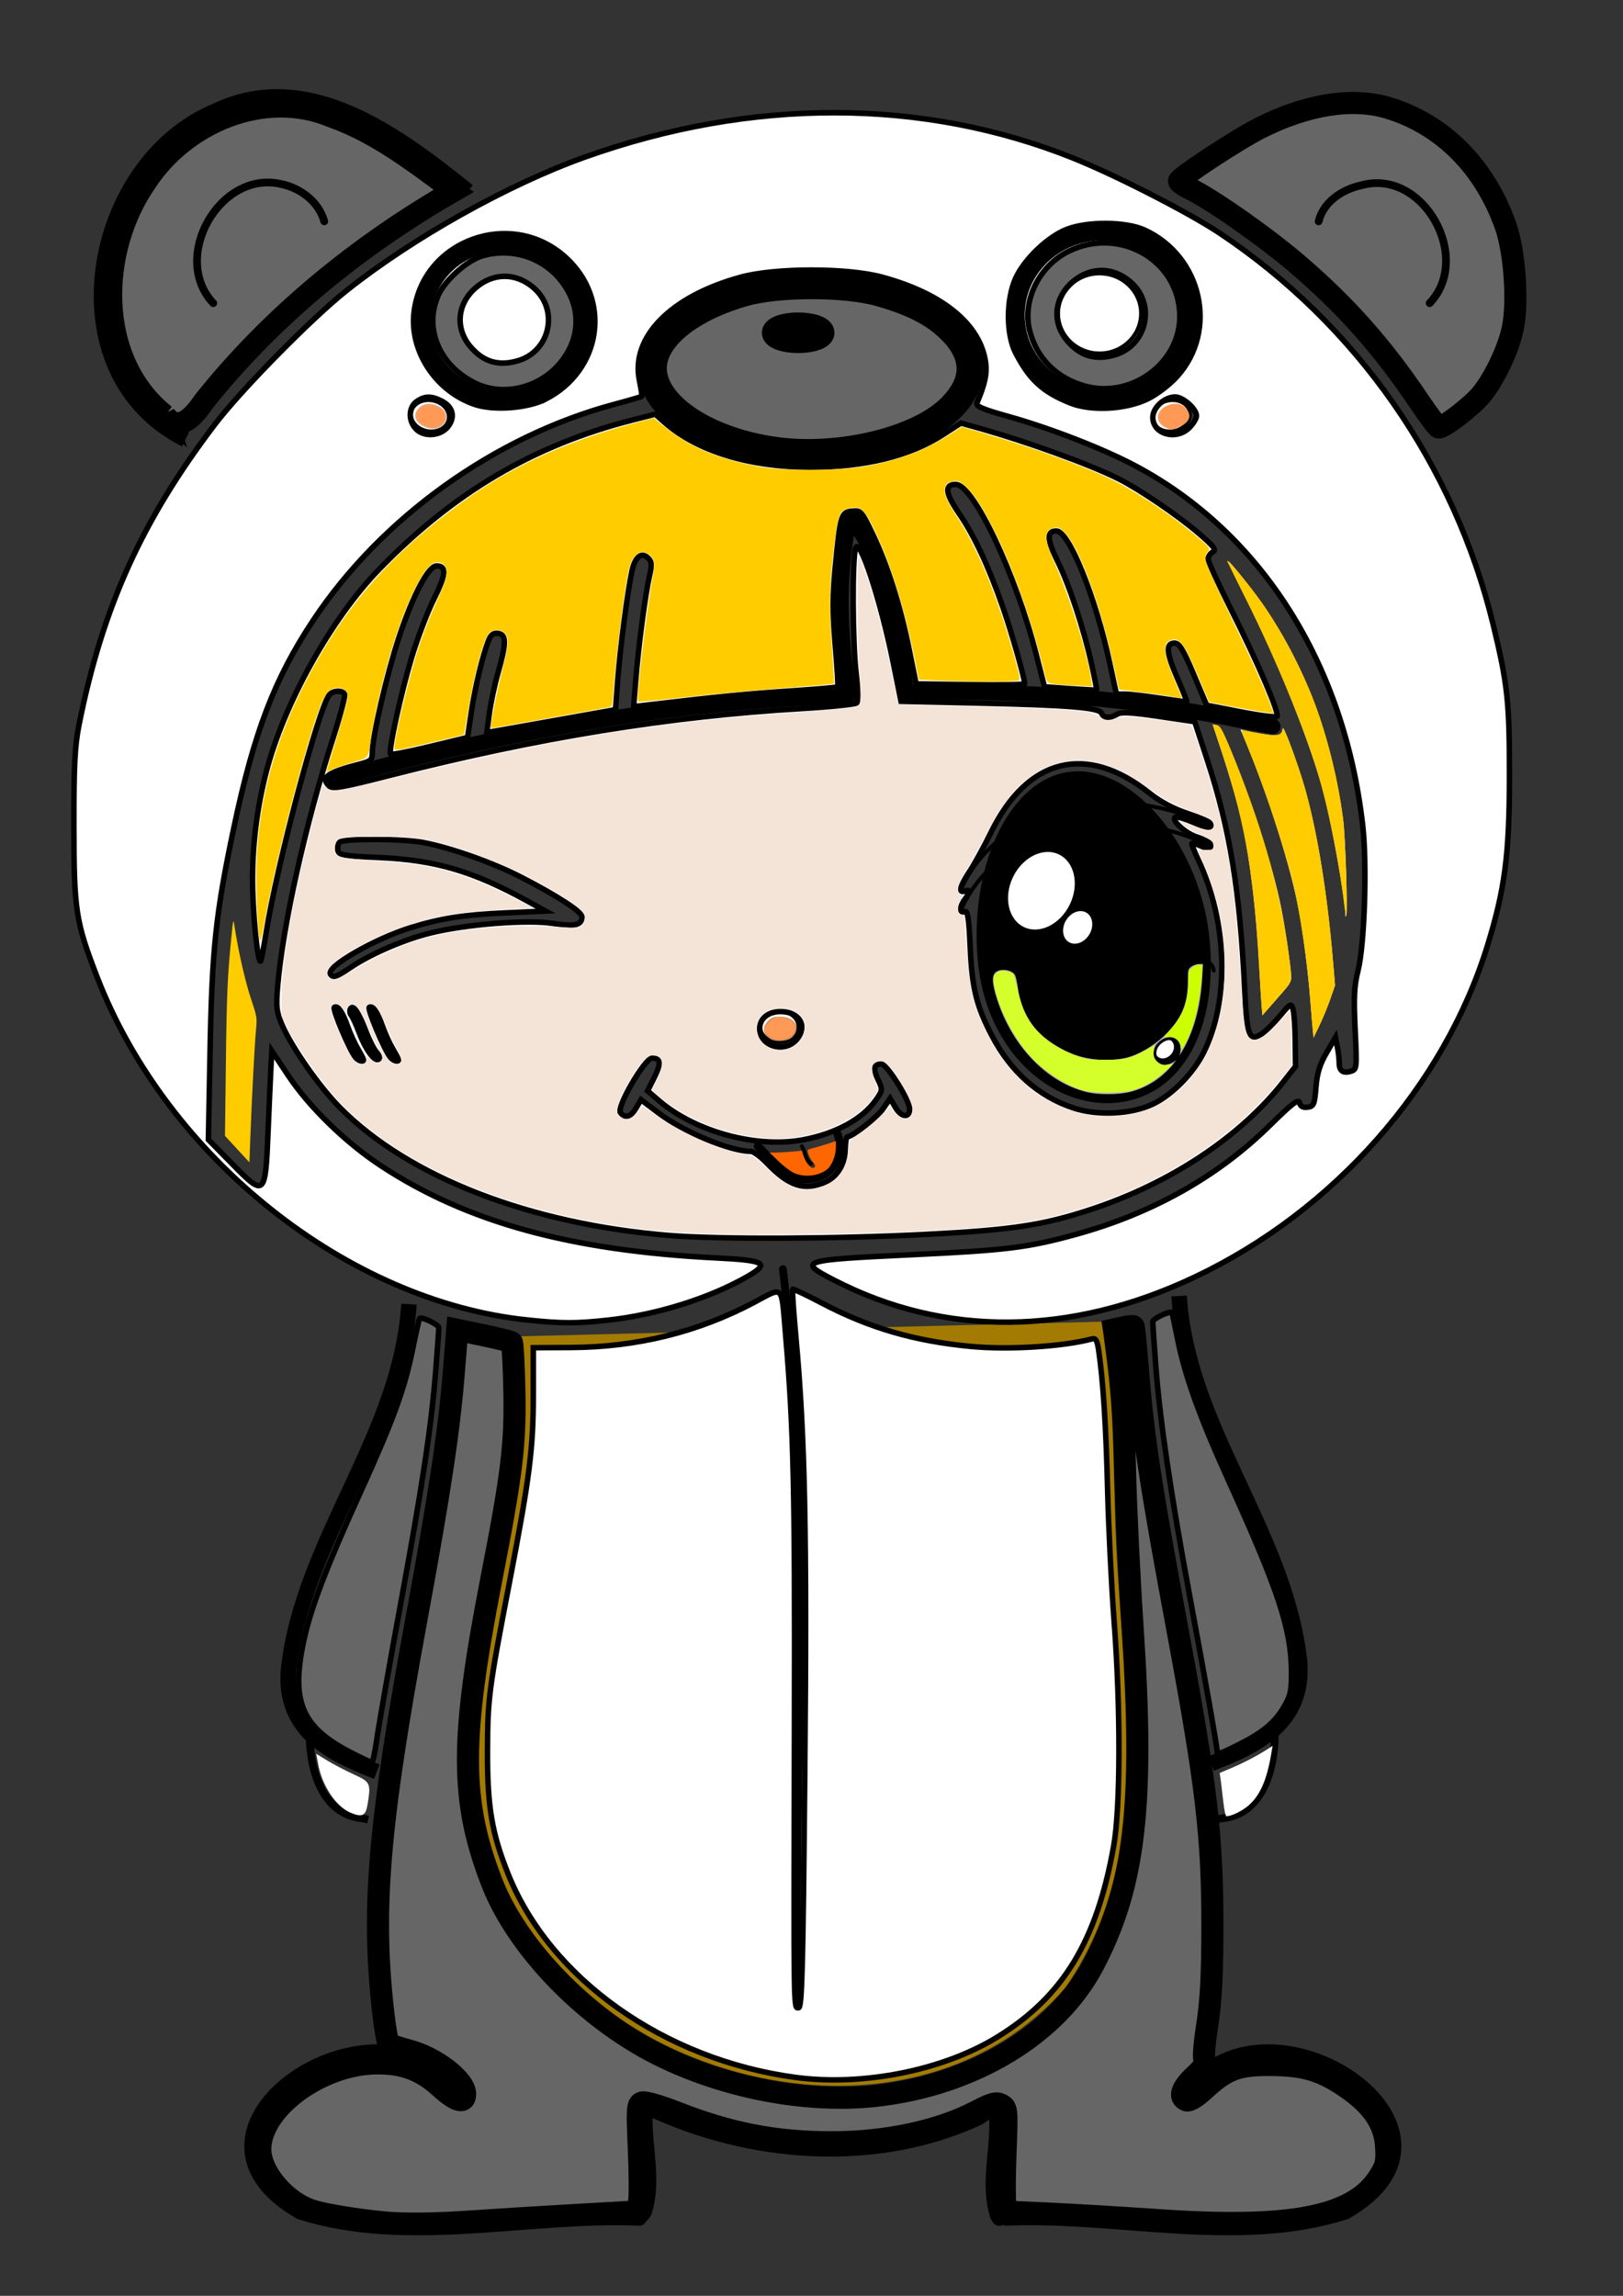 <?xml version="1.0" standalone="no"?>
<svg xmlns:xlink="http://www.w3.org/1999/xlink" xmlns="http://www.w3.org/2000/svg" width="210mm" height="297mm" viewBox="0 0 210 297" version="1.1" id="svg8">
			<rect x="0" y="0" width="210" height="297" fill="#333333" stroke="none"/>
			<defs id="defs2"/>
			<g id="layer1">
				<path style="fill:none" d="m 174.88,120.884 c -2.607,26.125 -30.961,40.317 -54.867,39.816 -25.697,1.333 -55.064,2.398 -75.786,-15.427 C 21.799,124.196 30.839,86.735 52.354,68.537 76.16,46.01 113.175,46.999 141.657,59.167 c 24.347,10.07 35.637,36.455 33.222,61.717 z" id="path894"/>
				<ellipse style="opacity:1;fill:#ffffff;fill-opacity:1;fill-rule:nonzero;stroke:#000000;stroke-width:2;stroke-miterlimit:4;stroke-dasharray:none;stroke-dashoffset:0;stroke-opacity:1" id="path938" cx="104.888" cy="47.611" rx="21.356" ry="11.717"/>
				<path style="fill:none" d="m 195.036,118.066 c -8.8,40.258 -60.572,72.057 -96.384,43.392 M 8.315,118.066 c 8.8,40.258 60.572,72.057 96.384,43.392 M 8.315,118.066 C -1.814,48.449 82.213,-9.356 144.544,21.204 c 37.521,15.619 59.336,57.112 50.491,96.862" id="path974"/>
				<path style="fill:none" d="m 150.283,23.194 c 9.231,-6.799 21.36,-15.198 33.038,-8.988 16.008,7.452 19.802,34.715 2.114,42.628" id="path985"/>
				<path style="fill:none" d="m 43.467,90.323 c -3.039,8.437 -5.304,17.15 -7.204,25.906 -2.231,11.764 -2.611,23.769 -3.002,35.704" id="path1106"/>
				<path style="fill:none" d="m 28.128,147.03 4.902,5.123" id="path1183"/>
				<path id="path1185" d="m 151.699,83.947 c 3.099,6.705 5.409,13.629 7.346,20.588 2.275,9.349 2.663,18.889 3.061,28.375" style="fill:none"/>
				<path id="path1187" d="m 168.043,126.738 -5.452,6.207" style="fill:none"/>
				<path style="fill:rgb(0, 0, 0)" d="m 156.547,121.966 c 0.987,12.255 -4.312,20.065 -12.302,20.708 -7.989,0.643 -16.778,-6.502 -17.764,-18.757 -0.987,-12.255 4.312,-23.467 12.302,-24.11 7.989,-0.643 16.778,9.904 17.764,22.159 z" id="path1281"/>
				<path style="fill:none" d="m 44.689,109.693 c 10.819,-1.418 20.845,3.263 29.237,8.809" id="path1286"/>
				<path id="path1301" d="m 43.267,125.508 c 8.676,-6.617 19.702,-7.55 29.741,-6.92" style="fill:none"/>
				<path style="fill:none" d="m 83.367,141.513 c 6.611,6.225 16.555,8.696 25.039,5.048 2.719,-1.073 5.243,-3.029 6.333,-5.819" id="path1303"/>
				<path style="fill:none" d="m 84.212,137.57 c -0.907,2.069 -2.22,3.728 -3.325,5.594" id="path1315"/>
				<path id="path1330" d="m 113.846,138.25 c 0.845,1.845 2.068,3.326 3.098,4.99" style="fill:none"/>
				<ellipse style="opacity:1;fill:#ffffff;fill-opacity:1;fill-rule:nonzero;stroke:#000000;stroke-width:2.142;stroke-linecap:round;stroke-miterlimit:4;stroke-dasharray:none;stroke-dashoffset:0;stroke-opacity:1" id="path1337" cx="65.163" cy="41.488" rx="10.512" ry="10.134"/>
				<ellipse ry="10.796" rx="11.199" cy="40.757" cx="142.648" id="ellipse1339" style="opacity:1;fill:#ffffff;fill-opacity:1;fill-rule:nonzero;stroke:#000000;stroke-width:2.282;stroke-linecap:round;stroke-miterlimit:4;stroke-dasharray:none;stroke-dashoffset:0;stroke-opacity:1"/>
				<ellipse style="opacity:1;fill:#ffffff;fill-opacity:1;fill-rule:nonzero;stroke:#000000;stroke-width:0.5;stroke-linecap:round;stroke-miterlimit:4;stroke-dasharray:none;stroke-dashoffset:0;stroke-opacity:1" id="path1341" cx="171.52" cy="44.904" rx="4.33" ry="5.464" transform="rotate(25.865)"/>
				<ellipse transform="matrix(0.908,0.42,-0.453,0.892,0,0)" ry="2.449" rx="1.997" cy="50.362" cx="178.694" id="ellipse1343" style="opacity:1;fill:#ffffff;fill-opacity:1;fill-rule:nonzero;stroke:#000000;stroke-width:0.47;stroke-linecap:round;stroke-miterlimit:4;stroke-dasharray:none;stroke-dashoffset:0;stroke-opacity:1"/>
				<ellipse style="opacity:1;fill:#ffffff;fill-opacity:1;fill-rule:nonzero;stroke:#000000;stroke-width:0.47;stroke-linecap:round;stroke-miterlimit:4;stroke-dasharray:none;stroke-dashoffset:0;stroke-opacity:1" id="ellipse1345" cx="140.586" cy="-84.777" rx="1.997" ry="2.449" transform="matrix(0.116,0.993,-0.997,0.08,0,0)"/>
				<path style="fill:none" d="m 49.137,97.655 c 0.915,-7.015 2.843,-13.88 5.517,-20.423 0.578,-0.99 1.21,-1.955 1.665,-3.011" id="path1347"/>
				<path id="path1360" d="m 61.65,95.052 c 0.337,-3.623 1.047,-7.169 2.031,-10.548 0.213,-0.512 0.445,-1.01 0.613,-1.555" style="fill:none"/>
				<path style="fill:none" d="m 80.712,91.485 c 0.295,-5.561 0.918,-11.004 1.781,-16.191 0.187,-0.785 0.391,-1.55 0.537,-2.387" id="path1362"/>
				<path id="path1364" d="m 133.903,90.188 c -1.324,-7.975 -4.115,-15.78 -7.986,-23.219 -0.836,-1.126 -1.751,-2.223 -2.409,-3.424" style="fill:none"/>
				<path style="fill:none" d="m 143.243,91.518 c -0.863,-6.554 -2.682,-12.967 -5.205,-19.08 -0.545,-0.925 -1.141,-1.827 -1.57,-2.813" id="path1366"/>
				<path id="path1368" d="m 35.664,91.163 c -2.587,7.628 -4.436,15.475 -5.94,23.349 -1.717,10.567 -1.684,21.285 -1.663,31.941" style="fill:none"/>
				<path style="fill:none" d="m 158.502,93.018 c 3.099,6.705 5.409,13.629 7.346,20.588 2.275,9.349 2.663,18.889 3.061,28.375" id="path1370"/>
				<path id="path1372" d="m 157.089,72.33 c 5.068,8.903 8.845,18.097 12.012,27.337 3.72,12.414 4.354,25.081 5.005,37.676" style="fill:none"/>
				<path style="fill:none" d="m 57.83,170.605 c -0.83,31.823 -14.589,62.835 -8.693,94.872" id="path1374"/>
				<path id="path1402" d="m 147.827,170.605 c 0.83,31.823 14.589,62.835 8.693,94.872" style="fill:none"/>
				<path style="fill:#a47b02" d="m 67.28,172.873 c 3.877,24.47 -13.564,49.739 -1.102,73.255 13.373,24.378 52.481,33.119 71.701,10.957 13.431,-19.52 5.801,-44.15 6.409,-66.061 -0.172,-6.706 -0.45,-13.449 -1.792,-20.04" id="path1404"/>
				<path style="fill:none;stroke:#000000;stroke-width:1;stroke-linecap:round;stroke-linejoin:miter;stroke-miterlimit:4;stroke-dasharray:none;stroke-opacity:1" d="m 101.298,164.179 c 3.813,31.364 1.399,63.009 1.89,94.494" id="path1452"/>
				<path style="fill:none;stroke:#000000;stroke-width:2;stroke-linecap:round;stroke-linejoin:miter;stroke-miterlimit:4;stroke-dasharray:none;stroke-opacity:1" d="m 83.911,272.658 c 13.113,6.203 29.34,7.448 42.645,1.308 l 1.956,-1.308" id="path1464"/>
				<ellipse style="opacity:1;fill:#ffffff;fill-opacity:1;fill-rule:nonzero;stroke:#000000;stroke-width:0.5;stroke-linecap:round;stroke-miterlimit:4;stroke-dasharray:none;stroke-dashoffset:0;stroke-opacity:1" id="ellipse1481" cx="142.27" cy="40.547" rx="5.367" ry="5.174"/>
				<path id="path1483" d="m 117.162,88.872 c -0.863,-6.554 -2.682,-12.967 -5.205,-19.08 -0.545,-0.925 -1.141,-1.827 -1.57,-2.813" style="fill:none;stroke:#000000;stroke-width:2;stroke-linecap:round;stroke-linejoin:miter;stroke-miterlimit:4;stroke-dasharray:none;stroke-opacity:1"/>
				<path style="fill:none;stroke:#000000;stroke-width:2;stroke-linecap:round;stroke-linejoin:miter;stroke-miterlimit:4;stroke-dasharray:none;stroke-opacity:1" d="m 109.812,89.933 c -1.148,-7.575 -1.52,-15.379 0.094,-22.918" id="path1485"/>
				<path id="path1510" d="M 60.545,24.734 C 51.61,17.55 39.847,8.646 27.917,14.357 11.608,21.125 6.665,48.203 24.002,56.857" style="fill:none;stroke:#000000;stroke-width:2;stroke-linecap:butt;stroke-linejoin:miter;stroke-miterlimit:4;stroke-dasharray:none;stroke-opacity:1"/>
				<path style="fill:none;stroke:#000000;stroke-width:0.5;stroke-linecap:butt;stroke-linejoin:miter;stroke-miterlimit:4;stroke-dasharray:none;stroke-opacity:1" d="m 124.35,117.706 c 2.002,-4.602 6.123,-8.068 10.819,-9.708 6.557,-2.312 13.985,-1.864 20.324,0.929 0.253,0.114 0.504,0.232 0.753,0.354" id="path1599"/>
				<path id="path1629" d="m 124.35,115.06 c 2.002,-4.602 6.123,-8.068 10.819,-9.708 6.557,-2.312 13.985,-1.864 20.324,0.929 0.253,0.114 0.504,0.232 0.753,0.354" style="fill:none;stroke:#000000;stroke-width:0.5;stroke-linecap:butt;stroke-linejoin:miter;stroke-miterlimit:4;stroke-dasharray:none;stroke-opacity:1"/>
				<path style="fill:none;stroke:#000000;stroke-width:0.5;stroke-linecap:round;stroke-linejoin:miter;stroke-miterlimit:4;stroke-dasharray:none;stroke-opacity:1" d="m 131.945,126.764 c 0.012,7.747 10.21,12.314 16.372,8.025 2.818,-1.706 5.069,-4.91 4.551,-8.332" id="path1631"/>
				<ellipse style="opacity:1;fill:#ffffff;fill-opacity:1;fill-rule:nonzero;stroke:#000000;stroke-width:0.291;stroke-linecap:round;stroke-miterlimit:4;stroke-dasharray:none;stroke-dashoffset:0;stroke-opacity:1" id="ellipse1756" cx="198.494" cy="65.833" rx="1.266" ry="1.479" transform="matrix(0.919,0.393,-0.482,0.876,0,0)"/>
				<path style="fill:none;stroke:#000000;stroke-width:2;stroke-linecap:butt;stroke-linejoin:miter;stroke-miterlimit:4;stroke-dasharray:none;stroke-opacity:1" d="m 52.917,168.715 c -1.047,16.947 -13.697,30.497 -15.584,47.197 -0.675,7.886 5.218,10.887 11.426,13.28" id="path1782"/>
				<path id="path1809" d="m 152.563,167.657 c 1.047,16.947 13.697,30.497 15.584,47.197 0.675,7.886 -5.218,10.887 -11.426,13.28" style="fill:none;stroke:#000000;stroke-width:2;stroke-linecap:butt;stroke-linejoin:miter;stroke-miterlimit:4;stroke-dasharray:none;stroke-opacity:1"/>
				<path style="fill:none;stroke:#000000;stroke-width:2;stroke-linecap:round;stroke-linejoin:miter;stroke-miterlimit:4;stroke-dasharray:none;stroke-opacity:1" d="m 83.533,272.432 c -0.505,4.529 1.217,9.189 -0.163,13.624 l -0.215,0.361" id="path1811"/>
				<path id="path1829" d="m 128.917,272.961 c 0.505,4.529 -1.217,9.189 0.163,13.624 l 0.215,0.361" style="fill:none;stroke:#000000;stroke-width:2;stroke-linecap:round;stroke-linejoin:miter;stroke-miterlimit:4;stroke-dasharray:none;stroke-opacity:1"/>
				<path style="fill:none;stroke:#000000;stroke-width:1.807;stroke-linecap:round;stroke-linejoin:miter;stroke-miterlimit:4;stroke-dasharray:none;stroke-opacity:1" d="M 59.177,270.295 C 48.683,256.316 19.843,275.397 38.84,286.225 c 13.907,4.427 29.463,0.19 43.897,0.802" id="path1831"/>
				<path id="path1920" d="m 153.755,270.295 c 10.494,-13.98 39.334,5.102 20.337,15.929 -13.907,4.427 -29.463,0.19 -43.897,0.802" style="fill:none;stroke:#000000;stroke-width:1.807;stroke-linecap:round;stroke-linejoin:miter;stroke-miterlimit:4;stroke-dasharray:none;stroke-opacity:1"/>
				<path style="opacity:1;fill:#666666;fill-opacity:1;fill-rule:nonzero;stroke:#000000;stroke-width:10.799;stroke-linecap:round;stroke-miterlimit:4;stroke-dasharray:none;stroke-dashoffset:0;stroke-opacity:1" d="m 187.092,1084.884 c -12.933,-1.265 -27.796,-3.687 -34.085,-5.555 -13.249,-3.935 -25.915,-18.662 -25.915,-30.134 0,-20.046 29.789,-41.861 57.241,-41.919 12.629,-0.027 21.522,3.348 30.543,11.593 7.787,7.117 12.216,8.344 12.216,3.385 0,-6.819 -14.464,-17.946 -27.781,-21.371 -4.672,-1.202 -8.956,-2.669 -9.52,-3.261 -0.564,-0.592 -1.7,-6.862 -2.525,-13.934 -5.996,-51.412 -2.608,-91.985 16.193,-193.917 11.242,-60.946 15.788,-90.967 18.086,-119.418 l 1.709,-21.162 12.959,2.694 c 7.127,1.482 13.294,3.028 13.704,3.436 0.41,0.408 0.96,10.844 1.223,23.189 0.564,26.531 -1.16,40.711 -11.239,92.422 -15.252,78.253 -15.221,107.94 0.154,147.81 12.28,31.844 45.394,66.157 81.221,84.163 32.63,16.399 73.402,24.072 107.094,20.155 47.161,-5.483 87.641,-29.968 105.444,-63.78 20.335,-38.621 24.958,-78.08 19.23,-164.164 -1.621,-24.357 -3.296,-58.75 -3.722,-76.429 -0.705,-29.192 -1.486,-40.173 -4.438,-62.35 l -0.978,-7.35 4.552,-1 c 2.504,-0.55 4.761,-0.778 5.015,-0.507 0.255,0.271 1.213,9.815 2.129,21.207 2.677,33.296 6.284,56.956 19.49,127.857 13.916,74.71 16.855,99.597 16.87,142.857 0.009,24.339 -0.642,37.077 -2.509,49.135 -1.575,10.17 -2.016,16.782 -1.176,17.622 0.84,0.84 -1.006,3.511 -4.92,7.119 -6.391,5.891 -7.979,10.557 -4.099,12.045 1.33,0.51 4.583,-1.398 8.429,-4.943 11.28,-10.398 16.694,-12.419 32.977,-12.313 16.64,0.108 25.445,2.896 38.356,12.141 11.558,8.277 17.138,16.993 17.775,27.763 0.444,7.524 -0.007,9.374 -3.682,15.093 -12.327,19.182 -43.023,25.152 -106.871,20.787 -18.782,-1.284 -43.253,-2.747 -54.381,-3.251 l -20.232,-0.916 -0.756,-3.712 c -0.416,-2.042 -0.374,-13.441 0.092,-25.331 0.814,-20.772 0.733,-21.681 -2.079,-23.186 -2.4,-1.284 -4.618,-0.684 -12.331,3.336 -18.316,9.547 -44.274,15.057 -70.721,15.012 -27.222,-0.047 -49.238,-4.304 -75.474,-14.595 -8.353,-3.276 -15.62,-5.327 -17,-4.798 -2.175,0.835 -2.316,3.045 -1.443,22.673 0.532,11.962 0.572,23.719 0.089,26.127 l -0.879,4.378 -30.946,1.76 c -17.02,0.968 -39.303,2.349 -49.517,3.069 -18.176,1.281 -33.574,1.446 -43.571,0.469 z" id="path1923" transform="scale(0.265)"/>
				<path style="opacity:1;fill:#666666;fill-opacity:1;fill-rule:nonzero;stroke:#000000;stroke-width:2.857;stroke-linecap:round;stroke-miterlimit:4;stroke-dasharray:none;stroke-dashoffset:0;stroke-opacity:1" d="m 21.342,53.748 c -9.027,-7.195 -8.643,-21.319 -2.447,-30.222 5.008,-7.679 15.288,-12.12 24.058,-8.427 5.858,2.074 10.804,5.954 15.755,9.593 -12.266,7.041 -23.483,16.161 -32.309,27.221 -1.114,1.642 -3.212,4.32 -5.057,1.834 z" id="path1929"/>
				<path style="opacity:1;fill:#666666;fill-opacity:1;fill-rule:nonzero;stroke:#000000;stroke-width:10.799;stroke-linecap:round;stroke-miterlimit:4;stroke-dasharray:none;stroke-dashoffset:0;stroke-opacity:1" d="m 693.013,196.137 c -18.047,-26.84 -35.561,-46.607 -59.492,-67.147 -15.33,-13.157 -41.86,-31.775 -52.535,-36.865 -2.927,-1.396 -5.322,-3.073 -5.322,-3.726 0,-1.606 28.607,-20.38 39.286,-25.783 23.227,-11.751 45.503,-15.246 63.018,-9.888 26.635,8.148 46.984,28.661 57.202,57.66 4.399,12.485 6.115,37.127 3.472,49.859 -2.112,10.173 -8.924,24.543 -15.357,32.393 -4.554,5.558 -18.138,16.048 -20.78,16.048 -0.58,0 -4.851,-5.648 -9.492,-12.55 z" id="path1931" transform="scale(0.265)"/>
				<path style="opacity:1;fill:#666666;fill-opacity:1;fill-rule:nonzero;stroke:#000000;stroke-width:10.799;stroke-linecap:round;stroke-miterlimit:4;stroke-dasharray:none;stroke-dashoffset:0;stroke-opacity:1" d="m 378.52,218.656 c -30.483,-4.245 -54.743,-19.039 -58.01,-35.376 -3.031,-15.156 14.4,-30.926 43.297,-39.17 16.175,-4.615 49.021,-4.598 65.259,0.033 15.974,4.556 26.005,9.673 33.819,17.253 12.612,12.235 12.768,24.52 0.467,36.821 -15.571,15.571 -53.745,24.768 -84.832,20.439 z" id="path1933" transform="scale(0.265)"/>
				<path style="fill:none;stroke:#000000;stroke-width:0.5;stroke-linecap:round;stroke-linejoin:miter;stroke-miterlimit:4;stroke-dasharray:none;stroke-opacity:1" d="m 131.89,126.51 c -0.124,-2.291 -4.251,-2.522 -4.189,-0.024 l -0.029,0.331 -0.02,0.332" id="path1935"/>
				<path id="path1965" d="m 157.049,125.569 c -0.342,-2.269 -4.472,-2.104 -4.172,0.376 l 0.003,0.332 0.012,0.332" style="fill:none;stroke:#000000;stroke-width:0.5;stroke-linecap:round;stroke-linejoin:miter;stroke-miterlimit:4;stroke-dasharray:none;stroke-opacity:1"/>
				<path style="opacity:1;fill:#b3b3b3;fill-opacity:1;fill-rule:nonzero;stroke:#000000;stroke-width:1.35;stroke-linecap:round;stroke-miterlimit:4;stroke-dasharray:none;stroke-dashoffset:0;stroke-opacity:1" d="m 530.607,533.826 c -19.817,-4.806 -36.969,-22.546 -44.51,-46.038 -2.494,-7.77 -2.612,-11.885 -0.393,-13.683 2.945,-2.385 9.13,-1.337 10.6,1.797 0.394,0.841 1.073,4.1 1.508,7.243 0.927,6.697 4.217,13.951 8.649,19.073 4.124,4.765 12.194,9.918 19.3,12.323 8.128,2.751 19.293,2.962 26.296,0.497 6.186,-2.177 12.678,-6.419 17.367,-11.346 7.217,-7.584 9.891,-14.324 9.891,-24.931 0,-5.49 0.122,-5.965 1.882,-7.35 1.094,-0.86 2.934,-1.48 4.395,-1.48 h 2.513 l -0.442,7.679 c -1.744,30.321 -15.261,51.269 -36.279,56.223 -5.601,1.32 -15.318,1.317 -20.777,-0.007 z m 41.58,-15.688 c 2.534,-1.31 3.557,-3.077 3.557,-6.139 0,-5.064 -5.192,-6.648 -9.417,-2.872 -2.93,2.618 -3.229,6.663 -0.646,8.754 1.999,1.618 3.742,1.687 6.507,0.258 z" id="path2026" transform="scale(0.265)"/>
				<path style="opacity:1;fill:#666666;fill-opacity:1;fill-rule:nonzero;stroke:#000000;stroke-width:2.7;stroke-linecap:round;stroke-miterlimit:4;stroke-dasharray:none;stroke-dashoffset:0;stroke-opacity:1" d="m 529.697,188.467 c -13.841,-3.838 -23.643,-13.688 -26.975,-27.105 -3.671,-14.782 4.669,-31.663 19.142,-38.744 25.295,-12.376 54.459,4.946 54.206,32.196 -0.211,22.694 -23.9,39.885 -46.373,33.653 z m 14.469,-15.17 c 15.828,-4.539 20.341,-24.676 7.966,-35.541 -8.685,-7.626 -19.911,-7.623 -28.601,0.007 -8.896,7.811 -9.934,19.67 -2.495,28.511 6.302,7.489 13.687,9.732 23.13,7.024 z" id="path2028" transform="scale(0.265)"/>
				<path style="opacity:1;fill:#666666;fill-opacity:1;fill-rule:nonzero;stroke:#000000;stroke-width:2.7;stroke-linecap:round;stroke-miterlimit:4;stroke-dasharray:none;stroke-dashoffset:0;stroke-opacity:1" d="m 232.121,187.093 c -17.695,-8.606 -25.376,-26.994 -18.031,-43.165 3.302,-7.268 13.991,-16.781 21.326,-18.979 13.661,-4.093 28.414,0.209 37.626,10.972 10.948,12.791 10.997,28.992 0.124,41.694 -10.263,11.99 -27.633,16.001 -41.046,9.478 z m 20.616,-10.938 c 15.828,-4.539 20.341,-24.676 7.966,-35.541 -8.685,-7.626 -19.911,-7.623 -28.601,0.007 -8.896,7.811 -9.934,19.67 -2.495,28.511 6.302,7.489 13.687,9.732 23.13,7.024 z" id="path2030" transform="scale(0.265)"/>
				<path style="opacity:1;fill:#666666;fill-opacity:1;fill-rule:nonzero;stroke:#000000;stroke-width:2.7;stroke-linecap:round;stroke-miterlimit:4;stroke-dasharray:none;stroke-dashoffset:0;stroke-opacity:1" d="m 171.672,855.716 c -24.559,-12.513 -29.88,-25.243 -23.192,-55.487 3.548,-16.045 10.847,-35.077 27.597,-71.96 16.063,-35.371 21.402,-50.014 25.415,-69.707 1.629,-7.992 3.136,-14.705 3.349,-14.918 1.051,-1.051 9.422,2.999 9.422,4.557 0,0.988 -0.653,10.085 -1.45,20.217 -2.197,27.909 -6.41,55.956 -17.246,114.808 -5.421,29.441 -10.6,58.852 -11.51,65.357 -0.91,6.506 -2.039,11.806 -2.51,11.778 -0.47,-0.028 -4.914,-2.118 -9.875,-4.646 z" id="path2032" transform="scale(0.265)"/>
				<path style="opacity:1;fill:#666666;fill-opacity:1;fill-rule:nonzero;stroke:#000000;stroke-width:2.7;stroke-linecap:round;stroke-miterlimit:4;stroke-dasharray:none;stroke-dashoffset:0;stroke-opacity:1" d="m 594.264,854.883 c 0,-2.207 -5.643,-34.147 -13.535,-76.614 -9.135,-49.153 -14.499,-85.706 -16.458,-112.143 -0.786,-10.607 -1.43,-20.026 -1.432,-20.932 -0.003,-1.416 8.481,-5.442 9.34,-4.432 0.17,0.2 1.392,5.828 2.715,12.506 3.721,18.782 10.772,38.289 25.876,71.582 23.379,51.532 29.581,70.382 29.799,90.561 0.108,9.971 -0.369,12.265 -3.734,17.991 -4.454,7.577 -10.527,12.575 -22.491,18.511 -9.236,4.583 -10.08,4.831 -10.08,2.969 z" id="path2034" transform="scale(0.265)"/>
				<path style="fill:none;stroke:#000000;stroke-width:1;stroke-linecap:butt;stroke-linejoin:miter;stroke-miterlimit:4;stroke-dasharray:none;stroke-opacity:1" d="m 40.065,224.429 c 0.003,4.435 1.602,10.374 6.886,10.805 l 0.673,0.157" id="path2036"/>
				<path id="path2051" d="m 164.94,224.429 c -0.002,4.435 -1.602,10.374 -6.886,10.805 l -0.673,0.157" style="fill:none;stroke:#000000;stroke-width:1;stroke-linecap:butt;stroke-linejoin:miter;stroke-miterlimit:4;stroke-dasharray:none;stroke-opacity:1"/>
				<path style="fill:none;stroke:#000000;stroke-width:1;stroke-linecap:round;stroke-linejoin:miter;stroke-miterlimit:4;stroke-dasharray:none;stroke-opacity:1" d="m 27.592,39.22 c -5.564,-5.907 0.836,-17.269 8.795,-15.409 2.502,0.518 4.864,2.295 5.568,4.826" id="path2053"/>
				<path style="fill:none;stroke:#000000;stroke-width:1;stroke-linecap:round;stroke-linejoin:miter;stroke-miterlimit:4;stroke-dasharray:none;stroke-opacity:1" d="m 184.981,39.22 c 5.602,-5.864 -0.81,-17.474 -8.831,-15.252 -2.436,0.52 -4.907,2.12 -5.532,4.669" id="path2071"/>
				<ellipse style="opacity:1;fill:#ffe6d5;fill-opacity:1;fill-rule:nonzero;stroke:#000000;stroke-width:3;stroke-linecap:square;stroke-miterlimit:4;stroke-dasharray:none;stroke-dashoffset:0;stroke-opacity:1" id="path2372" cx="103.274" cy="43.047" rx="3.198" ry="1.129"/>
				<path style="fill:none;stroke:#000000;stroke-width:1.049;stroke-linecap:round;stroke-linejoin:miter;stroke-miterlimit:4;stroke-dasharray:none;stroke-opacity:1" d="m 98.064,148.285 c 1.922,1.809 3.747,4.69 6.793,4.216 2.937,-0.304 4.413,-3.066 3.534,-5.752" id="path2374"/>
				<path style="fill:none;stroke:#000000;stroke-width:0.5;stroke-linecap:round;stroke-linejoin:miter;stroke-miterlimit:4;stroke-dasharray:none;stroke-opacity:1" d="m 103.753,148.288 c 0.448,0.727 0.425,1.749 1.197,2.261" id="path2413"/>
				<path style="fill:none;stroke:#000000;stroke-width:2;stroke-linecap:round;stroke-linejoin:miter;stroke-miterlimit:4;stroke-dasharray:none;stroke-opacity:1" d="m 117.31,89.632 c 14.788,-0.436 29.587,0.656 44.153,3.76 1.062,0.251 2.145,0.393 3.218,0.587" id="path2448"/>
				<path style="fill:none;stroke:#000000;stroke-width:2;stroke-linecap:round;stroke-linejoin:miter;stroke-miterlimit:4;stroke-dasharray:none;stroke-opacity:1" d="M 43.244,100.792 C 64.623,94.861 86.852,90.744 109.106,90.088" id="path2439"/>
				<ellipse transform="matrix(0.288,0.958,-0.967,0.253,0,0)" ry="2.449" rx="1.997" cy="-129.778" cx="90.421" id="ellipse2506" style="opacity:1;fill:#ffffff;fill-opacity:1;fill-rule:nonzero;stroke:#000000;stroke-width:0.47;stroke-linecap:round;stroke-miterlimit:4;stroke-dasharray:none;stroke-dashoffset:0;stroke-opacity:1"/>
				<ellipse style="opacity:1;fill:#ffffff;fill-opacity:1;fill-rule:nonzero;stroke:#000000;stroke-width:0.47;stroke-linecap:round;stroke-miterlimit:4;stroke-dasharray:none;stroke-dashoffset:0;stroke-opacity:1" id="ellipse2508" cx="37.968" cy="68.835" rx="1.997" ry="2.449" transform="matrix(-0.288,0.958,0.967,0.253,0,0)"/>
				<path style="fill:none;stroke:#000000;stroke-width:0.5;stroke-linecap:butt;stroke-linejoin:miter;stroke-miterlimit:4;stroke-dasharray:none;stroke-opacity:1" d="m 43.266,130.331 c 1.573,1.894 1.467,4.732 3.386,6.396" id="path2510"/>
				<path id="path2606" d="m 45.394,130.331 c 1.573,1.894 1.467,4.732 3.386,6.396" style="fill:none;stroke:#000000;stroke-width:0.5;stroke-linecap:butt;stroke-linejoin:miter;stroke-miterlimit:4;stroke-dasharray:none;stroke-opacity:1"/>
				<path style="fill:none;stroke:#000000;stroke-width:0.5;stroke-linecap:butt;stroke-linejoin:miter;stroke-miterlimit:4;stroke-dasharray:none;stroke-opacity:1" d="m 47.789,130.331 c 1.573,1.894 1.467,4.732 3.386,6.396" id="path2608"/>
				<path style="opacity:1;fill:#ffffff;fill-opacity:1;fill-rule:nonzero;stroke:#000000;stroke-width:2.687;stroke-linecap:round;stroke-miterlimit:4;stroke-dasharray:none;stroke-dashoffset:0;stroke-opacity:1" d="m 388.262,1014.109 c -63.949,-8.634 -119.683,-48.13 -140.178,-99.335 -7.964,-19.899 -10.13,-32.766 -10.059,-59.777 0.067,-25.896 0.615,-30.111 10.712,-82.471 9.852,-51.086 11.665,-65.361 11.659,-91.788 l -0.005,-22.82 18.643,-0.1 c 31.755,-0.17 61.514,-7.477 88.675,-21.774 15.381,-8.096 13.68,-9.841 15.918,16.324 3.849,44.994 4.537,75.276 4.268,187.699 -0.349,145.783 -0.432,140.063 2.037,140.063 1.641,0 2.133,-18.593 3.017,-114.112 1.087,-117.446 0.127,-164.583 -4.343,-213.303 -1.152,-12.552 -1.867,-23.049 -1.59,-23.327 0.277,-0.277 6.627,2.719 14.11,6.658 23.195,12.211 45.449,18.684 73.116,21.269 18.369,1.716 44.966,0.047 58.958,-3.699 1.793,-0.48 2.524,0.762 3.216,5.465 2.194,14.911 3.614,36.964 4.376,67.941 0.452,18.379 1.891,47.493 3.198,64.699 3.217,42.335 3.113,90.674 -0.235,109.491 -8.265,46.45 -24.728,73.473 -56.789,93.214 -26.465,16.295 -65.763,24.132 -98.704,19.685 z" id="path2619" transform="scale(0.265)"/>
				<path style="opacity:1;fill:#ffffff;fill-opacity:1;fill-rule:nonzero;stroke:#000000;stroke-width:2.687;stroke-linecap:round;stroke-miterlimit:4;stroke-dasharray:none;stroke-dashoffset:0;stroke-opacity:1" d="M 257.863,644.422 C 169.663,635.358 81.442,565.102 47.346,476.774 36.962,449.874 36.125,444.429 36.081,403.525 c -0.032,-30.013 0.442,-39.379 2.517,-49.769 11.417,-57.141 30.609,-99.588 66.221,-146.462 12.683,-16.694 46.939,-51.537 64.17,-65.271 32.418,-25.837 78.925,-51.896 116.601,-65.334 81.36,-29.018 165.037,-28.875 238.178,0.407 20.919,8.375 56.722,26.706 71.809,36.767 66.708,44.482 114.531,112.935 133.487,191.067 7.065,29.122 7.979,37.687 7.942,74.422 -0.038,37.831 -2.218,54.604 -10.655,82.011 -21.177,68.792 -74.957,129.771 -142.86,161.985 -60.912,28.897 -121.991,29.481 -176.031,1.683 -18.425,-9.478 -17.084,-9.923 37.674,-12.505 46.056,-2.172 56.375,-3.435 79.491,-9.735 37.775,-10.295 69.854,-28.257 95.424,-53.431 10.995,-10.825 13.941,-13.063 14.471,-10.992 0.455,1.778 1.711,2.453 3.969,2.133 2.977,-0.422 3.376,-1.38 4.043,-9.711 0.548,-6.85 1.879,-11.194 5.14,-16.781 l 4.4,-7.538 0.903,4.517 c 0.497,2.484 0.903,5.999 0.903,7.81 0,4.01 1.907,5.372 5.794,4.138 2.825,-0.897 2.893,-1.588 1.995,-20.355 -0.747,-15.601 -0.472,-21.246 1.394,-28.669 3.216,-12.787 4.479,-52.021 2.289,-71.098 -9.051,-78.859 -49.498,-142.754 -111.068,-175.457 -15.636,-8.305 -41.434,-18.332 -61.864,-24.045 -12.918,-3.612 -16.085,-4.989 -15.375,-6.682 3.907,-9.316 4.952,-14.154 4.224,-19.556 -2.514,-18.65 -20.801,-33.75 -50.637,-41.81 -16.977,-4.586 -51.967,-4.576 -68.883,0.021 -34.295,9.319 -53.929,29.344 -49.535,50.523 0.829,3.997 1.34,7.451 1.135,7.676 -0.205,0.225 -6.189,1.965 -13.297,3.868 -58.422,15.635 -113.765,55.291 -147.043,105.365 -18.981,28.561 -28.997,54.728 -38.868,101.545 -8.798,41.73 -10.634,59.029 -11.577,109.093 l -0.81,42.997 11.533,11.749 c 16.004,16.303 16.291,16.052 17.595,-15.419 0.548,-13.212 1.187,-27.542 1.422,-31.843 l 0.426,-7.821 8.047,12.087 c 10.272,15.43 28.061,32.727 45.277,44.026 41.984,27.554 92.482,41.412 163.865,44.967 23.809,1.186 26.203,2.622 15.048,9.029 -18.633,10.702 -44.456,18.775 -68.3,21.352 -15.39,1.663 -22.177,1.654 -38.804,-0.055 z M 218.954,208.005 c 3.367,-4.584 2.112,-9.423 -3.149,-12.144 -5.145,-2.661 -8.428,-2.624 -12.371,0.138 -4.059,2.843 -4.177,9.568 -0.235,13.509 4.081,4.081 12.226,3.304 15.756,-1.503 z m 361.758,0.776 c 1.92,-1.92 3.49,-4.508 3.49,-5.752 0,-3.435 -6.54,-9.243 -10.408,-9.243 -5.252,0 -10.921,5.178 -10.921,9.976 0,8.207 11.434,11.424 17.839,5.019 z M 266.394,194.852 c 27.422,-14.135 32.366,-48.59 9.916,-69.107 -26.53,-24.247 -69.978,-8.59 -74.16,26.726 -2.262,19.099 10.844,38.808 29.97,45.07 9.236,3.024 25.697,1.732 34.275,-2.689 z m 294.077,-0.162 c 4.561,-2.231 10.671,-6.913 14.321,-10.973 20.112,-22.369 12.023,-58.634 -15.935,-71.439 -8.999,-4.122 -27.713,-4.299 -37.928,-0.36 -9.336,3.6 -20.88,14.646 -25.072,23.99 -4.68,10.432 -4.638,27.434 0.09,36.503 6.827,13.095 13.187,18.911 26.576,24.305 10.253,4.13 27.214,3.224 37.947,-2.027 z" id="path2621" transform="scale(0.265)"/>
				<path style="opacity:1;fill:#ffffff;fill-opacity:1;fill-rule:nonzero;stroke:#000000;stroke-width:2.687;stroke-linecap:round;stroke-miterlimit:4;stroke-dasharray:none;stroke-dashoffset:0;stroke-opacity:1" d="m 326.828,603.122 c -68.023,-5.534 -127.17,-28.468 -160.738,-62.325 -10.164,-10.252 -23.586,-29.425 -28.417,-40.594 -2.652,-6.131 -2.94,-8.64 -2.124,-18.47 2.45,-29.512 13.679,-79.896 27.023,-121.253 3.601,-11.161 6.161,-20.92 5.688,-21.685 -1.214,-1.964 -5.759,-1.729 -7.467,0.386 -5.252,6.502 -25.685,83.377 -30.855,116.09 -1.161,7.344 -2.369,13.612 -2.685,13.928 -1.471,1.471 -4.012,-24.828 -3.941,-40.778 0.077,-17.276 2.344,-34.777 6.684,-51.587 8.619,-33.39 31.662,-74.746 55.108,-98.906 36.507,-37.618 75.435,-60.561 123.642,-72.869 l 11.18,-2.855 4.817,4.229 c 15.701,13.785 41.058,21.566 70.508,21.634 26.716,0.062 48.902,-5.347 65.236,-15.904 l 8.689,-5.616 8.101,2.262 c 23.95,6.688 55.061,17.961 69.046,25.02 10.063,5.079 28.199,17.384 38.385,26.043 7.979,6.782 9.333,8.518 7.465,9.563 -1.255,0.702 -2.282,2.283 -2.282,3.513 0,1.23 5.018,12.236 11.151,24.458 13.317,26.539 23.812,51.011 22.459,52.364 -0.537,0.538 -8.48,-0.483 -17.649,-2.267 l -16.672,-3.244 -6.399,-15.159 c -5.098,-12.078 -6.977,-15.159 -9.243,-15.159 -4.469,0 -4.123,4.62 1.277,17.038 2.715,6.243 4.818,11.45 4.673,11.573 -0.144,0.123 -6.022,-0.652 -13.06,-1.721 -7.039,-1.069 -14.717,-1.96 -17.064,-1.979 l -4.266,-0.035 -3.288,-15.282 c -6.953,-32.315 -19.9,-64.339 -26.011,-64.339 -4.823,0 -4.67,4.165 0.538,14.688 5.79,11.7 12.882,33.186 16.726,50.676 1.456,6.623 2.519,12.146 2.364,12.274 -0.155,0.128 -5.944,-0.171 -12.863,-0.665 L 509.983,335.271 505.995,319.629 c -10.059,-39.452 -30.671,-83.055 -39.308,-83.151 -5.671,-0.063 -5.202,4.281 1.521,14.088 7.494,10.933 14.551,26.022 21.481,45.933 4.258,12.234 10.617,34.551 10.617,37.262 0,0.474 -11.924,0.687 -26.497,0.474 l -26.497,-0.387 -3.364,-16.692 c -4.286,-21.264 -10.602,-41.25 -17.784,-56.267 -5.458,-11.414 -5.802,-11.8 -10.14,-11.376 -5.373,0.526 -5.759,1.83 -8.258,27.852 -1.294,13.478 -1.288,22.021 0.029,37.464 0.938,11.003 1.493,20.218 1.233,20.478 -0.26,0.26 -11.023,1.182 -23.917,2.049 -20.599,1.385 -34.899,2.788 -67.356,6.608 l -8.363,0.984 1.004,-12.66 c 1.296,-16.33 4.672,-42.032 6.677,-50.829 1.285,-5.639 1.198,-7.258 -0.484,-8.94 -3.336,-3.336 -6.525,-0.826 -8.059,6.343 -2.18,10.192 -5.761,37.75 -6.945,53.453 l -1.064,14.111 -26.306,4.705 c -14.468,2.588 -28.605,5.102 -31.415,5.587 l -5.109,0.882 1.249,-9.321 c 0.687,-5.127 2.575,-13.991 4.196,-19.698 4.142,-14.582 4.175,-18.792 0.154,-19.363 -2.395,-0.34 -3.597,0.552 -4.79,3.555 -2.831,7.124 -6.588,22.801 -8.428,35.165 l -1.794,12.061 -18.398,4.45 c -10.119,2.447 -18.732,4.115 -19.14,3.707 -1.225,-1.225 4.907,-29.388 10.313,-47.363 2.78,-9.244 7.666,-22.046 10.857,-28.448 5.937,-11.911 6.268,-16.088 1.276,-16.088 -4.041,0 -11.49,14.122 -18.376,34.838 -5.79,17.418 -13.021,48.591 -13.021,56.135 0,3.735 -0.654,4.357 -6.043,5.745 -15.952,4.109 -19.344,6.504 -15.125,10.678 1.672,1.655 6.182,0.878 29.7,-5.116 72.536,-18.486 136.117,-28.797 201.19,-32.628 14.068,-0.828 26.143,-2.07 26.833,-2.761 0.726,-0.726 0.583,-6.954 -0.338,-14.764 -1.727,-14.645 -1.931,-54.901 -0.307,-60.66 1.827,-6.477 12.24,25.139 18.5,56.167 l 3.73,18.485 37.655,0.854 c 44.67,1.013 59.206,2.217 60.271,4.992 0.909,2.369 4.227,2.552 7.64,0.42 1.844,-1.152 7.065,-0.876 20.17,1.066 l 17.682,2.62 6.27,19.196 c 10.956,33.542 15.77,63.258 18.139,111.955 1.091,22.436 2.189,25.226 8.34,21.196 1.906,-1.249 5.909,-5.194 8.894,-8.767 5.161,-6.176 5.474,-6.335 6.353,-3.229 0.509,1.797 0.989,8.808 1.066,15.581 l 0.142,12.314 -5.97,7.593 c -21.085,26.816 -55.042,49.358 -93.567,62.114 -23.683,7.842 -38.932,10.158 -81.052,12.311 -43.732,2.235 -101.134,2.475 -125.132,0.523 z m 75.83,-25.924 c 6.124,-2.559 9.833,-8.499 10.035,-16.07 0.09,-3.381 0.534,-6.151 0.986,-6.156 2.523,-0.027 14.74,-9.621 17.588,-13.813 l 3.335,-4.908 2.611,4.42 c 2.848,4.821 6.927,5.271 6.927,0.764 0,-4.383 -11.014,-21.962 -13.78,-21.994 -3.758,-0.043 -4.244,2.196 -1.654,7.627 2.314,4.852 2.287,5.15 -0.876,9.696 -6.574,9.448 -19.524,16.574 -35.693,19.64 -22.499,4.267 -52.582,-3.874 -70.263,-19.015 l -5.666,-4.852 3.27,-6.548 c 3.449,-6.906 3.161,-9.42 -1.081,-9.42 -3.599,0 -17.582,24.089 -15.464,26.641 2.398,2.889 5.074,2.096 7.651,-2.268 l 2.402,-4.066 8.699,6.568 c 12.208,9.218 34.923,18.627 44.969,18.627 1.241,0 4.786,2.636 7.878,5.857 10.618,11.064 18.003,13.498 28.127,9.267 z m 160.546,-38.339 c 9.187,-4.495 19.292,-14.749 24.329,-24.69 13.002,-25.659 11.908,-64.275 -2.69,-94.948 -1.847,-3.88 -3.149,-7.264 -2.894,-7.519 0.255,-0.255 2.149,0.304 4.208,1.243 3.772,1.719 6.106,1.09 4.657,-1.254 -0.43,-0.696 -3.42,-2.136 -6.644,-3.2 -5.759,-1.901 -12.914,-8.709 -10.128,-9.638 0.781,-0.26 4.686,0.931 8.677,2.648 6.883,2.961 9.831,3.045 8.091,0.23 -0.432,-0.699 -5.455,-2.819 -11.163,-4.711 -6.622,-2.195 -13.207,-5.704 -18.198,-9.697 -30.79,-24.637 -59.696,-17.543 -77.61,19.045 -3.446,7.039 -8.187,15.677 -10.536,19.196 -4.673,7.003 -5.523,10.734 -2.149,9.439 2.672,-1.025 2.656,0.414 -0.045,3.985 -2.624,3.47 -2.715,7.028 -0.154,6.045 1.543,-0.592 2.096,2.897 2.736,17.267 0.896,20.1 3.034,28.821 10.627,43.35 9.207,17.617 22.784,29.638 39.821,35.258 11.958,3.945 28.593,3.071 39.062,-2.051 z M 177.522,517.363 c 0,-0.346 -1.256,-2.759 -2.792,-5.362 -1.536,-2.603 -3.784,-7.543 -4.996,-10.979 -2.497,-7.078 -4.787,-10.352 -6.5,-9.294 -1.14,0.704 7.395,20.955 10.32,24.487 1.417,1.711 3.968,2.449 3.968,1.148 z m 6.415,-3.618 c -1.266,-1.399 -3.584,-5.92 -5.152,-10.046 -3.586,-9.438 -6.311,-13.487 -7.636,-11.344 -0.54,0.874 -0.377,2.361 0.363,3.304 0.74,0.943 2.499,4.802 3.91,8.574 3.022,8.078 7.441,14.142 9.416,12.921 0.837,-0.518 0.475,-1.888 -0.901,-3.409 z m 10.648,3.618 c 0,-0.346 -1.256,-2.759 -2.792,-5.362 -1.536,-2.603 -3.784,-7.543 -4.996,-10.979 -2.497,-7.078 -4.787,-10.352 -6.5,-9.294 -1.14,0.704 7.395,20.955 10.32,24.487 1.417,1.711 3.968,2.449 3.968,1.148 z m 194.73,-10.258 c 5.114,-6.502 0.898,-13.285 -8.258,-13.285 -5.964,0 -10.149,3.416 -10.149,8.285 0,8.921 12.626,12.351 18.407,5 z M 171.013,472.415 c 10.011,-6.756 26.5,-13.864 39.473,-17.014 17.718,-4.303 47.014,-6.554 59.715,-4.588 10.599,1.641 13.968,0.836 13.968,-3.338 0,-2.358 -12.051,-10.185 -29.524,-19.176 -13.844,-7.124 -33.836,-14.244 -47.644,-16.969 -9.831,-1.94 -39.325,-2.082 -41.209,-0.199 -0.734,0.734 -1.107,2.522 -0.83,3.974 0.453,2.369 2.544,2.731 20.396,3.536 27.354,1.232 45.703,6.653 72.504,21.42 l 8.532,4.701 -19.196,0.853 c -20.728,0.921 -31.878,2.645 -46.697,7.219 -17.593,5.43 -41.399,19.156 -39.251,22.63 1.282,2.074 2.941,1.556 9.764,-3.048 z" id="path2623" transform="scale(0.265)"/>
				<path style="fill:#ffffff;stroke:none;stroke-width:1.422" d="m 171.123,884.909 c -6.943,-2.907 -13.776,-13.07 -15.706,-23.357 l -1.013,-5.4 5.516,3.373 c 3.034,1.855 8.875,4.904 12.981,6.775 7.974,3.634 8.265,4.285 6.553,14.647 -0.916,5.545 -2.617,6.353 -8.33,3.961 z" id="path2627" transform="scale(0.265)"/>
				<path style="fill:#ffffff;stroke:none;stroke-width:0.711" d="m 597.153,878.407 c -0.496,-4.525 -1.072,-9.272 -1.279,-10.548 l -0.377,-2.32 6.295,-2.677 c 5.872,-2.497 12.841,-6.178 17.547,-9.268 l 2.009,-1.32 -0.451,2.783 c -2.171,13.415 -5.403,21.048 -11.067,26.141 -3.068,2.758 -8.475,5.437 -10.975,5.437 -0.496,0 -1.145,-3.132 -1.704,-8.228 z" id="path2629" transform="scale(0.265)"/>
				<path style="fill:#ffffff;stroke:none;stroke-width:0.711" d="m 640.91,501.994 c -0.242,-2.542 -0.775,-8.941 -1.182,-14.22 -1.002,-12.974 -3.285,-31.014 -5.398,-42.659 -3.793,-20.905 -15.321,-57.542 -26.142,-83.075 l -2.514,-5.933 1.714,0.43 c 4.23,1.062 12.988,2.549 15.01,2.549 2.498,1.4e-4 3.568,-0.96 3.929,-3.523 0.291,-2.067 7.987,18.994 11.21,30.679 6.109,22.148 10.586,50.497 13.562,85.89 l 0.747,8.887 -2.256,6.547 c -1.241,3.601 -3.602,9.36 -5.248,12.798 l -2.992,6.25 z" id="path2631" transform="scale(0.265)"/>
				<path style="fill:#ffffff;stroke:none;stroke-width:0.711" d="m 616.005,491.184 c -0.208,-2.462 -0.73,-11.194 -1.16,-19.406 -1.384,-26.453 -4.575,-52.892 -8.557,-70.884 -1.772,-8.007 -6.604,-24.519 -10.977,-37.511 -1.771,-5.263 -3.221,-9.634 -3.221,-9.714 0,-0.08 0.88,0.089 1.955,0.376 1.719,0.458 2.491,1.784 6.385,10.954 10.061,23.695 21.117,57.983 25.033,77.629 2.17,10.89 5.03,30.731 5.008,34.743 -0.009,1.704 -1.038,3.398 -4.374,7.205 -2.399,2.737 -5.566,6.351 -7.037,8.03 l -2.676,3.054 z" id="path2633" transform="scale(0.265)"/>
				<path style="fill:#ffffff;stroke:none;stroke-width:0.711" d="m 656.87,446.183 c -0.356,-8.883 -6.41,-42.763 -10.398,-58.188 -6.444,-24.924 -22.731,-65.634 -39.134,-97.818 -4.469,-8.769 -7.994,-16.075 -7.833,-16.236 0.658,-0.658 13.058,15.109 19.709,25.061 18.984,28.403 31.523,62.935 36.535,100.612 1.151,8.654 2.333,44.279 1.569,47.28 -0.26,1.022 -0.386,0.823 -0.448,-0.711 z" id="path2635" transform="scale(0.265)"/>
				<path style="fill:#ffcc00;stroke:none;stroke-width:0.711" d="m 115.817,560.971 -5.961,-6.467 0.426,-35.32 c 0.411,-34.08 0.797,-42.861 2.725,-61.982 0.884,-8.769 0.904,-8.835 1.498,-4.977 1.887,12.259 5.095,26.441 7.884,34.849 3.167,9.548 3.177,9.613 2.581,15.986 -0.66,7.056 -1.975,32.113 -2.716,51.741 l -0.477,12.637 z" id="path2637" transform="scale(0.265)"/>
				<path style="fill:#ffcc00;stroke:none;stroke-width:0.711" d="m 126.906,458.98 c -1.063,-3.388 -2.096,-26.385 -1.678,-37.326 1.216,-31.802 8.941,-60.034 24.652,-90.108 18.578,-35.559 40.543,-60.701 75.022,-85.868 23.94,-17.474 50.609,-29.855 83.386,-38.709 l 10.899,-2.944 4.743,3.879 c 12.783,10.453 27.098,16.442 48.117,20.131 11.28,1.98 38.237,1.771 50.475,-0.39 16.181,-2.858 29.067,-7.753 41.676,-15.83 l 5.416,-3.47 13.069,3.872 c 21.029,6.229 42.496,13.916 56.795,20.335 12.125,5.444 30.307,17.222 43.27,28.031 8.192,6.831 8.447,7.163 6.857,8.92 -0.93,1.028 -1.162,2.123 -0.886,4.182 0.206,1.534 4.608,11.539 9.783,22.234 11.132,23.006 19.058,40.416 21.569,47.376 l 1.814,5.03 -2.633,-0.358 c -3.82,-0.519 -21.223,-3.614 -25.384,-4.515 l -3.555,-0.769 -4.972,-11.753 c -7.394,-17.475 -9.594,-20.293 -14.21,-18.19 -3.657,1.666 -2.903,7.041 2.894,20.646 1.724,4.047 3.135,7.456 3.135,7.576 0,0.121 -1.04,-0.084 -2.311,-0.454 -1.271,-0.37 -8.194,-1.398 -15.385,-2.282 l -13.075,-1.609 -3.035,-13.47 c -8.329,-36.97 -20.426,-65.727 -27.65,-65.727 -0.915,0 -2.409,0.603 -3.32,1.34 -2.682,2.172 -2.037,5.724 3.208,17.651 7.07,16.077 15.302,42.561 17.166,55.226 l 0.511,3.474 -8.805,-0.49 c -13.979,-0.778 -13.097,-0.393 -14.532,-6.348 -5.992,-24.869 -15.456,-51.516 -24.911,-70.141 -5.67,-11.169 -9.33,-16.752 -13.506,-20.601 -2.896,-2.669 -3.571,-2.977 -5.76,-2.621 -3.397,0.551 -4.486,1.643 -4.486,4.497 0,2.802 1.483,5.933 6.324,13.348 9.66,14.798 18.96,37.272 26.873,64.941 3.231,11.296 3.775,13.941 2.975,14.448 -1.161,0.736 -19.539,0.824 -36.628,0.175 l -12.186,-0.462 -1.539,-7.89 c -4.49,-23.01 -11.057,-45.1 -18.064,-60.76 -6.227,-13.917 -8.26,-16.23 -13.436,-15.279 -5.767,1.059 -6.384,2.465 -8.371,19.092 -2.257,18.883 -2.469,28.748 -1.042,48.612 0.706,9.832 1.153,17.997 0.994,18.144 -0.16,0.147 -11.328,1.113 -24.819,2.145 -13.491,1.033 -34.861,3.029 -47.488,4.436 -12.628,1.407 -23.126,2.392 -23.33,2.188 -0.977,-0.977 3.995,-43.665 6.905,-59.294 1.651,-8.866 1.287,-10.951 -2.258,-12.938 -4.04,-2.264 -7.649,0.89 -9.207,8.045 -2.203,10.121 -6.309,42.789 -7.49,59.589 -0.442,6.296 -0.628,6.973 -2.002,7.292 -1.28,0.298 -57.281,10.297 -57.669,10.297 -0.768,0 2.58,-17.303 5.749,-29.714 2.735,-10.707 2.979,-14.223 1.145,-16.487 -1.793,-2.215 -6.269,-2.295 -8.01,-0.145 -2.804,3.463 -7.309,20.454 -10.248,38.65 -0.951,5.886 -1.825,10.766 -1.943,10.843 -0.304,0.2 -25.034,5.953 -29.592,6.884 -2.08,0.425 -3.977,0.576 -4.217,0.337 -1.253,-1.253 7.382,-37.419 12.332,-51.647 3.093,-8.89 4.531,-12.426 10.535,-25.91 3.984,-8.946 3.154,-13.864 -2.339,-13.864 -5.73,0 -15.789,20.437 -23.523,47.791 -3.762,13.306 -7.623,30.454 -8.609,38.238 -1.263,9.974 -0.71,9.271 -9.28,11.795 -4.139,1.219 -8.581,2.743 -9.872,3.387 -1.29,0.644 -2.422,1.17 -2.514,1.17 -0.092,0 1.099,-4.079 2.647,-9.065 5.074,-16.336 7.693,-25.852 7.693,-27.946 0,-4.326 -6.39,-5.531 -9.842,-1.856 -0.846,0.9 -2.342,3.69 -3.326,6.2 -7.075,18.052 -22.579,78.024 -27.594,106.735 -0.996,5.702 -1.832,8.907 -2.101,8.051 z" id="path2639" transform="scale(0.265)"/>
				<path style="fill:#ffcc00;stroke:none;stroke-width:0.711" d="m 115.533,560.251 -5.534,-5.999 0.423,-28.084 c 0.474,-31.488 1.281,-52.069 2.579,-65.766 l 0.876,-9.243 0.949,4.977 c 2.285,11.985 4.824,22.71 7.471,31.556 l 2.848,9.516 -0.781,10.747 c -0.43,5.911 -1.135,19.226 -1.568,29.588 -0.433,10.363 -0.999,21.061 -1.258,23.774 l -0.471,4.933 z" id="path2641" transform="scale(0.265)"/>
				<path style="fill:#ffcc00;stroke:none;stroke-width:0.711" d="m 640.923,502.35 c -0.244,-2.346 -0.63,-6.985 -0.857,-10.309 -1.4,-20.526 -5.08,-45.986 -8.903,-61.591 -4.207,-17.174 -13.829,-46.038 -21.741,-65.218 -3.466,-8.403 -3.647,-9.109 -2.231,-8.739 0.847,0.221 4.668,0.95 8.491,1.619 8.061,1.411 10.284,0.923 10.663,-2.341 0.246,-2.122 7.549,17.413 10.808,28.91 5.939,20.956 11.033,52.106 13.602,83.185 l 1.087,13.153 -2.253,6.547 c -1.239,3.601 -3.596,9.36 -5.237,12.798 l -2.984,6.25 z" id="path2643" transform="scale(0.265)"/>
				<path style="fill:#ffcc00;stroke:none;stroke-width:0.711" d="m 616.012,491.184 c -0.205,-2.462 -0.881,-12.954 -1.503,-23.317 -2.674,-44.563 -7.24,-69.224 -19.541,-105.547 -1.583,-4.674 -2.878,-8.549 -2.878,-8.611 0,-0.062 0.833,0.047 1.851,0.241 2.128,0.407 3.265,2.676 10.63,21.215 12.643,31.827 20.833,61.635 24.465,89.052 2.038,15.383 2.16,14.54 -2.939,20.358 -2.399,2.737 -5.566,6.351 -7.037,8.03 l -2.676,3.054 z" id="path2645" transform="scale(0.265)"/>
				<path style="fill:#ffcc00;stroke:none;stroke-width:0.711" d="m 656.196,440.495 c -2.25,-19.316 -7.734,-46.512 -12.688,-62.922 -6.677,-22.113 -20.469,-55.587 -34.568,-83.895 -5.161,-10.362 -9.515,-19.161 -9.677,-19.552 -1.166,-2.828 10.159,10.633 16.748,19.907 9.271,13.05 19.79,32.991 25.834,48.976 6.244,16.514 11.491,37.845 13.922,56.605 1.066,8.228 2.295,43.958 1.626,47.28 -0.158,0.782 -0.696,-2.097 -1.197,-6.399 z" id="path2647" transform="scale(0.265)"/>
				<path style="fill:#f4e3d7;stroke:none;stroke-width:0.711" d="m 343.248,602.275 c -78.776,-3.012 -148.692,-29.716 -182.025,-69.521 -7.149,-8.538 -17.407,-23.736 -21.071,-31.221 l -2.733,-5.582 0.05,-9.954 c 0.087,-17.377 6.199,-50.762 16.362,-89.375 1.764,-6.7 3.369,-12.445 3.567,-12.765 0.198,-0.321 1.281,0.098 2.407,0.93 2.801,2.071 4.602,1.784 34.138,-5.438 75.657,-18.5 127.101,-26.931 190.898,-31.286 19.374,-1.322 31.529,-2.495 33.494,-3.233 2.238,-0.84 2.446,-3.484 1.317,-16.756 -0.627,-7.376 -1.013,-20.907 -1.002,-35.109 0.022,-26.192 -0.136,-25.847 4.917,-10.729 3.74,11.189 8.36,29.288 12.076,47.31 1.609,7.801 2.994,14.243 3.078,14.315 0.085,0.071 15.191,0.497 33.57,0.945 35.519,0.866 53.988,1.774 59.633,2.93 1.906,0.39 4.441,1.53 5.632,2.532 1.785,1.502 2.613,1.74 4.71,1.355 1.4,-0.257 2.849,-0.762 3.22,-1.123 0.371,-0.361 2.579,-0.656 4.906,-0.656 4.67,0 29.409,3.291 30.919,4.113 1.28,0.697 10.149,28.317 13.633,42.457 5.926,24.051 8.496,43.752 11.03,84.56 1.163,18.727 1.842,23.414 3.687,25.452 2.753,3.042 6.997,0.917 14.678,-7.35 l 5.266,-5.669 0.412,2.338 c 0.227,1.286 0.48,7.328 0.564,13.426 l 0.152,11.088 -5.708,7.042 c -22.283,27.493 -55.87,49.442 -95.023,62.096 -23.589,7.624 -41.515,9.988 -91.838,12.113 -23.285,0.983 -77.736,1.422 -94.916,0.765 z m 59.566,-23.495 c 7.079,-3.045 11.532,-10.195 11.532,-18.513 0,-3.313 0.016,-3.334 4.444,-6.057 2.444,-1.503 7.083,-5.365 10.309,-8.582 3.226,-3.218 5.866,-5.576 5.866,-5.24 0,0.335 1.078,1.752 2.395,3.149 4.093,4.339 8.27,3.173 8.27,-2.309 0,-2.747 -4.74,-12.039 -9.214,-18.064 -3.974,-5.351 -6.066,-6.394 -8.988,-4.48 -1.607,1.053 -1.797,1.579 -1.504,4.167 0.184,1.629 0.916,4.437 1.626,6.241 l 1.291,3.279 -2.492,3.475 c -9.045,12.611 -32.103,21.456 -51.783,19.864 -20.666,-1.672 -39.798,-9.248 -53.575,-21.215 l -2.707,-2.352 2.529,-5.278 c 2.967,-6.192 3.242,-9.36 0.949,-10.966 -2.472,-1.731 -4.321,-1.325 -7.093,1.559 -5.546,5.77 -13.367,20.203 -13.367,24.668 0,2.066 0.376,2.685 2.206,3.631 2.944,1.522 5.591,0.432 8.079,-3.327 1.178,-1.78 2.171,-2.613 2.718,-2.28 0.474,0.289 3.414,2.413 6.532,4.72 6.497,4.807 22.942,13.105 31.265,15.777 3.109,0.998 7.897,2.185 10.642,2.638 4.812,0.795 5.186,1.007 10.498,5.976 9.826,9.189 15.024,11.886 21.948,11.386 2.171,-0.157 5.603,-0.997 7.627,-1.867 z m 151.271,-35.254 c 17.669,-3.66 32.981,-19.297 39.626,-40.465 5.854,-18.648 5.752,-44.68 -0.255,-65.375 -1.741,-5.997 -4.661,-14.019 -6.354,-17.455 -2.592,-5.259 -2.551,-5.397 1.612,-5.363 3.681,0.03 3.734,5.1e-4 3.734,-2.103 0,-1.981 -0.466,-2.363 -6.536,-5.363 -6.08,-3.005 -9.836,-5.518 -9.2,-6.155 0.148,-0.148 2.76,0.719 5.803,1.928 6.77,2.689 9.831,2.647 10.153,-0.142 0.288,-2.494 -1.325,-3.529 -11.065,-7.1 -9.015,-3.306 -13.132,-5.528 -20.872,-11.267 -18.528,-13.738 -35.538,-16.945 -50.758,-9.572 -11.395,5.52 -18.737,13.828 -28.386,32.122 -3.466,6.571 -7.359,13.607 -8.651,15.636 -5.436,8.537 -6.644,12.792 -3.839,13.525 l 1.428,0.373 -1.428,2.31 c -1.882,3.046 -1.91,6.771 -0.055,7.256 0.755,0.197 1.545,0.809 1.756,1.358 0.211,0.549 0.723,6.677 1.139,13.616 1.227,20.497 2.991,28.629 8.908,41.057 4.497,9.446 9.756,17.057 16.248,23.513 6.431,6.396 10.067,9.066 17.246,12.663 12.861,6.445 25.249,8.003 39.746,5 z m -376.197,-24.189 c 0.619,-0.237 1.125,-1.226 1.125,-2.196 v -1.765 l 2.187,1.841 c 2.421,2.037 3.506,2.261 4.78,0.987 1.306,-1.306 1.045,-2.589 -1.304,-6.405 -1.186,-1.928 -3.299,-6.283 -4.694,-9.677 -3.004,-7.308 -4.886,-10.556 -6.67,-11.51 -1.784,-0.955 -3.47,-0.177 -3.974,1.834 l -0.419,1.67 -1.771,-2.104 c -1.945,-2.311 -3.831,-2.686 -5.203,-1.034 -0.724,0.872 -0.53,2.092 1.047,6.577 3.386,9.633 8.677,19.909 10.86,21.093 2.263,1.228 2.519,1.271 4.036,0.689 z m 17.064,0 c 1.792,-0.688 1.339,-2.733 -1.991,-8.996 -1.714,-3.222 -3.987,-8.194 -5.053,-11.049 -2.977,-7.976 -6.471,-11.24 -8.899,-8.314 -0.724,0.872 -0.53,2.092 1.047,6.577 3.386,9.633 8.677,19.909 10.86,21.093 2.263,1.228 2.519,1.271 4.036,0.689 z m 191.422,-7.845 c 3.607,-1.712 6.084,-5.344 6.484,-9.51 0.312,-3.248 0.157,-3.687 -2.096,-5.94 -5.234,-5.234 -14.487,-5.206 -19.108,0.057 -4.047,4.61 -2.217,12.391 3.603,15.315 3.11,1.562 7.918,1.597 11.116,0.079 z M 171.464,474.101 c 7.753,-4.927 21.387,-11.384 30.299,-14.348 18.256,-6.072 45.432,-8.853 70.819,-7.248 9.732,0.615 10.076,0.589 11.553,-0.889 4.613,-4.613 -0.249,-9.341 -21.584,-20.987 -16.727,-9.131 -37.424,-17.096 -53.189,-20.47 -6.273,-1.342 -9.585,-1.558 -24.692,-1.604 -15.562,-0.048 -17.656,0.082 -19.374,1.207 -1.557,1.019 -1.926,1.799 -1.926,4.072 0,5 -0.504,4.877 29.15,7.096 21.661,1.621 37.041,6.367 61.144,18.87 l 6.754,3.504 -11.02,0.514 c -14.425,0.673 -24.944,1.761 -34.087,3.526 -23.806,4.594 -55.497,20.47 -55.497,27.802 0,1.424 0.468,2.198 1.6,2.648 2.24,0.891 3.66,0.37 10.049,-3.691 z" id="path2649" transform="scale(0.265)"/>
				<path style="fill:#d4ff2a;stroke:none;stroke-width:0.711" d="m 529.204,532.395 c -8.391,-2.26 -19.008,-9.035 -25.792,-16.458 -7.589,-8.304 -14.41,-20.761 -17.077,-31.191 -1.771,-6.923 -1.762,-7.786 0.093,-9.641 1.204,-1.204 2.075,-1.428 4.364,-1.121 1.573,0.211 3.276,0.808 3.786,1.327 0.51,0.519 1.573,4.127 2.363,8.017 0.79,3.891 2.425,9.081 3.632,11.535 4.457,9.053 13.752,16.633 25.232,20.578 4.978,1.711 6.752,1.953 14.22,1.945 9.232,-0.01 13.12,-1.017 20.319,-5.261 l 3.308,-1.95 -0.346,3.07 c -0.297,2.637 -0.075,3.341 1.572,4.988 1.648,1.648 2.335,1.864 4.885,1.536 l 2.968,-0.382 -4.359,4.028 c -4.741,4.381 -10.343,7.533 -16.124,9.072 -4.765,1.269 -18.187,1.214 -23.042,-0.093 z" id="path2651" transform="scale(0.265)"/>
				<path style="fill:#ccff00;stroke:none;stroke-width:0.711" d="m 576.673,511.579 c -0.074,-3.655 -3.601,-6.223 -7.273,-5.295 -1.369,0.346 -1.098,-0.177 1.601,-3.086 6.488,-6.994 9.193,-14.01 9.193,-23.842 0,-5.081 0.139,-5.596 1.873,-6.96 1.03,-0.81 2.593,-1.474 3.473,-1.474 1.531,0 1.587,0.206 1.294,4.799 -0.495,7.765 -2.387,18.622 -4.244,24.351 -2.174,6.707 -5.869,13.891 -5.917,11.507 z" id="path2653" transform="scale(0.265)"/>
				<path style="fill:#ff6600;stroke:none;stroke-width:0.711" d="m 387.803,572.659 c -1.603,-0.728 -4.963,-3.269 -7.465,-5.647 l -4.55,-4.324 3.199,-0.03 c 1.76,-0.016 5.295,-0.228 7.855,-0.47 l 4.656,-0.44 0.96,2.909 c 1.204,3.649 3.952,6.438 5.157,5.233 0.638,-0.638 0.492,-1.212 -0.622,-2.443 -0.801,-0.885 -1.801,-2.642 -2.223,-3.904 -0.764,-2.287 -0.757,-2.297 2.212,-3.057 1.639,-0.419 4.819,-1.366 7.067,-2.102 l 4.088,-1.34 -0.016,3.331 c -0.017,3.643 -1.846,8.324 -3.998,10.235 -3.887,3.452 -11.208,4.371 -16.32,2.049 z" id="path2655" transform="scale(0.265)"/>
				<path style="fill:#d38d5f;stroke:none;stroke-width:0.711" d="m 376.363,507.32 c -3.906,-2.202 -4.439,-5.819 -1.317,-8.941 1.783,-1.783 2.616,-2.076 5.866,-2.062 7.382,0.031 10.569,5.791 5.654,10.219 -1.994,1.796 -7.638,2.23 -10.202,0.784 z" id="path2657" transform="scale(0.265)"/>
				<path style="fill:#deaa87;stroke:none;stroke-width:1.005" d="m 207.531,208.407 c -4.488,-1.941 -5.959,-5 -3.908,-8.129 2.168,-3.308 6.024,-4.112 10.193,-2.124 8.6,4.101 2.5,14.052 -6.285,10.253 z" id="path2659" transform="scale(0.265)"/>
				<path style="fill:#ff9955;stroke:none;stroke-width:1.005" d="m 569.641,208.924 c -5.667,-2.297 -5.691,-8.078 -0.045,-10.771 4.169,-1.988 8.025,-1.184 10.193,2.124 2.086,3.184 0.552,6.225 -4.129,8.18 -1.873,0.783 -3.534,1.394 -3.69,1.359 -0.156,-0.035 -1.204,-0.437 -2.33,-0.893 z" id="path2661" transform="scale(0.265)"/>
				<path style="fill:#ff9955;stroke:none;stroke-width:1.005" d="m 205.828,206.791 c -3.101,-2.44 -3.383,-4.984 -0.811,-7.312 3.868,-3.5 12.238,-0.923 12.238,3.767 0,5.249 -6.642,7.309 -11.427,3.545 z" id="path2663" transform="scale(0.265)"/>
				<path style="fill:#ff9955;stroke:none;stroke-width:1.005" d="m 375.116,505.491 c -2.621,-2.621 -2.538,-3.586 0.577,-6.701 2.123,-2.123 3.223,-2.484 6.123,-2.014 4.428,0.719 6.372,2.294 6.372,5.163 0,5.235 -8.955,7.668 -13.071,3.552 z" id="path2665" transform="scale(0.265)"/>
			</g>
		</svg>